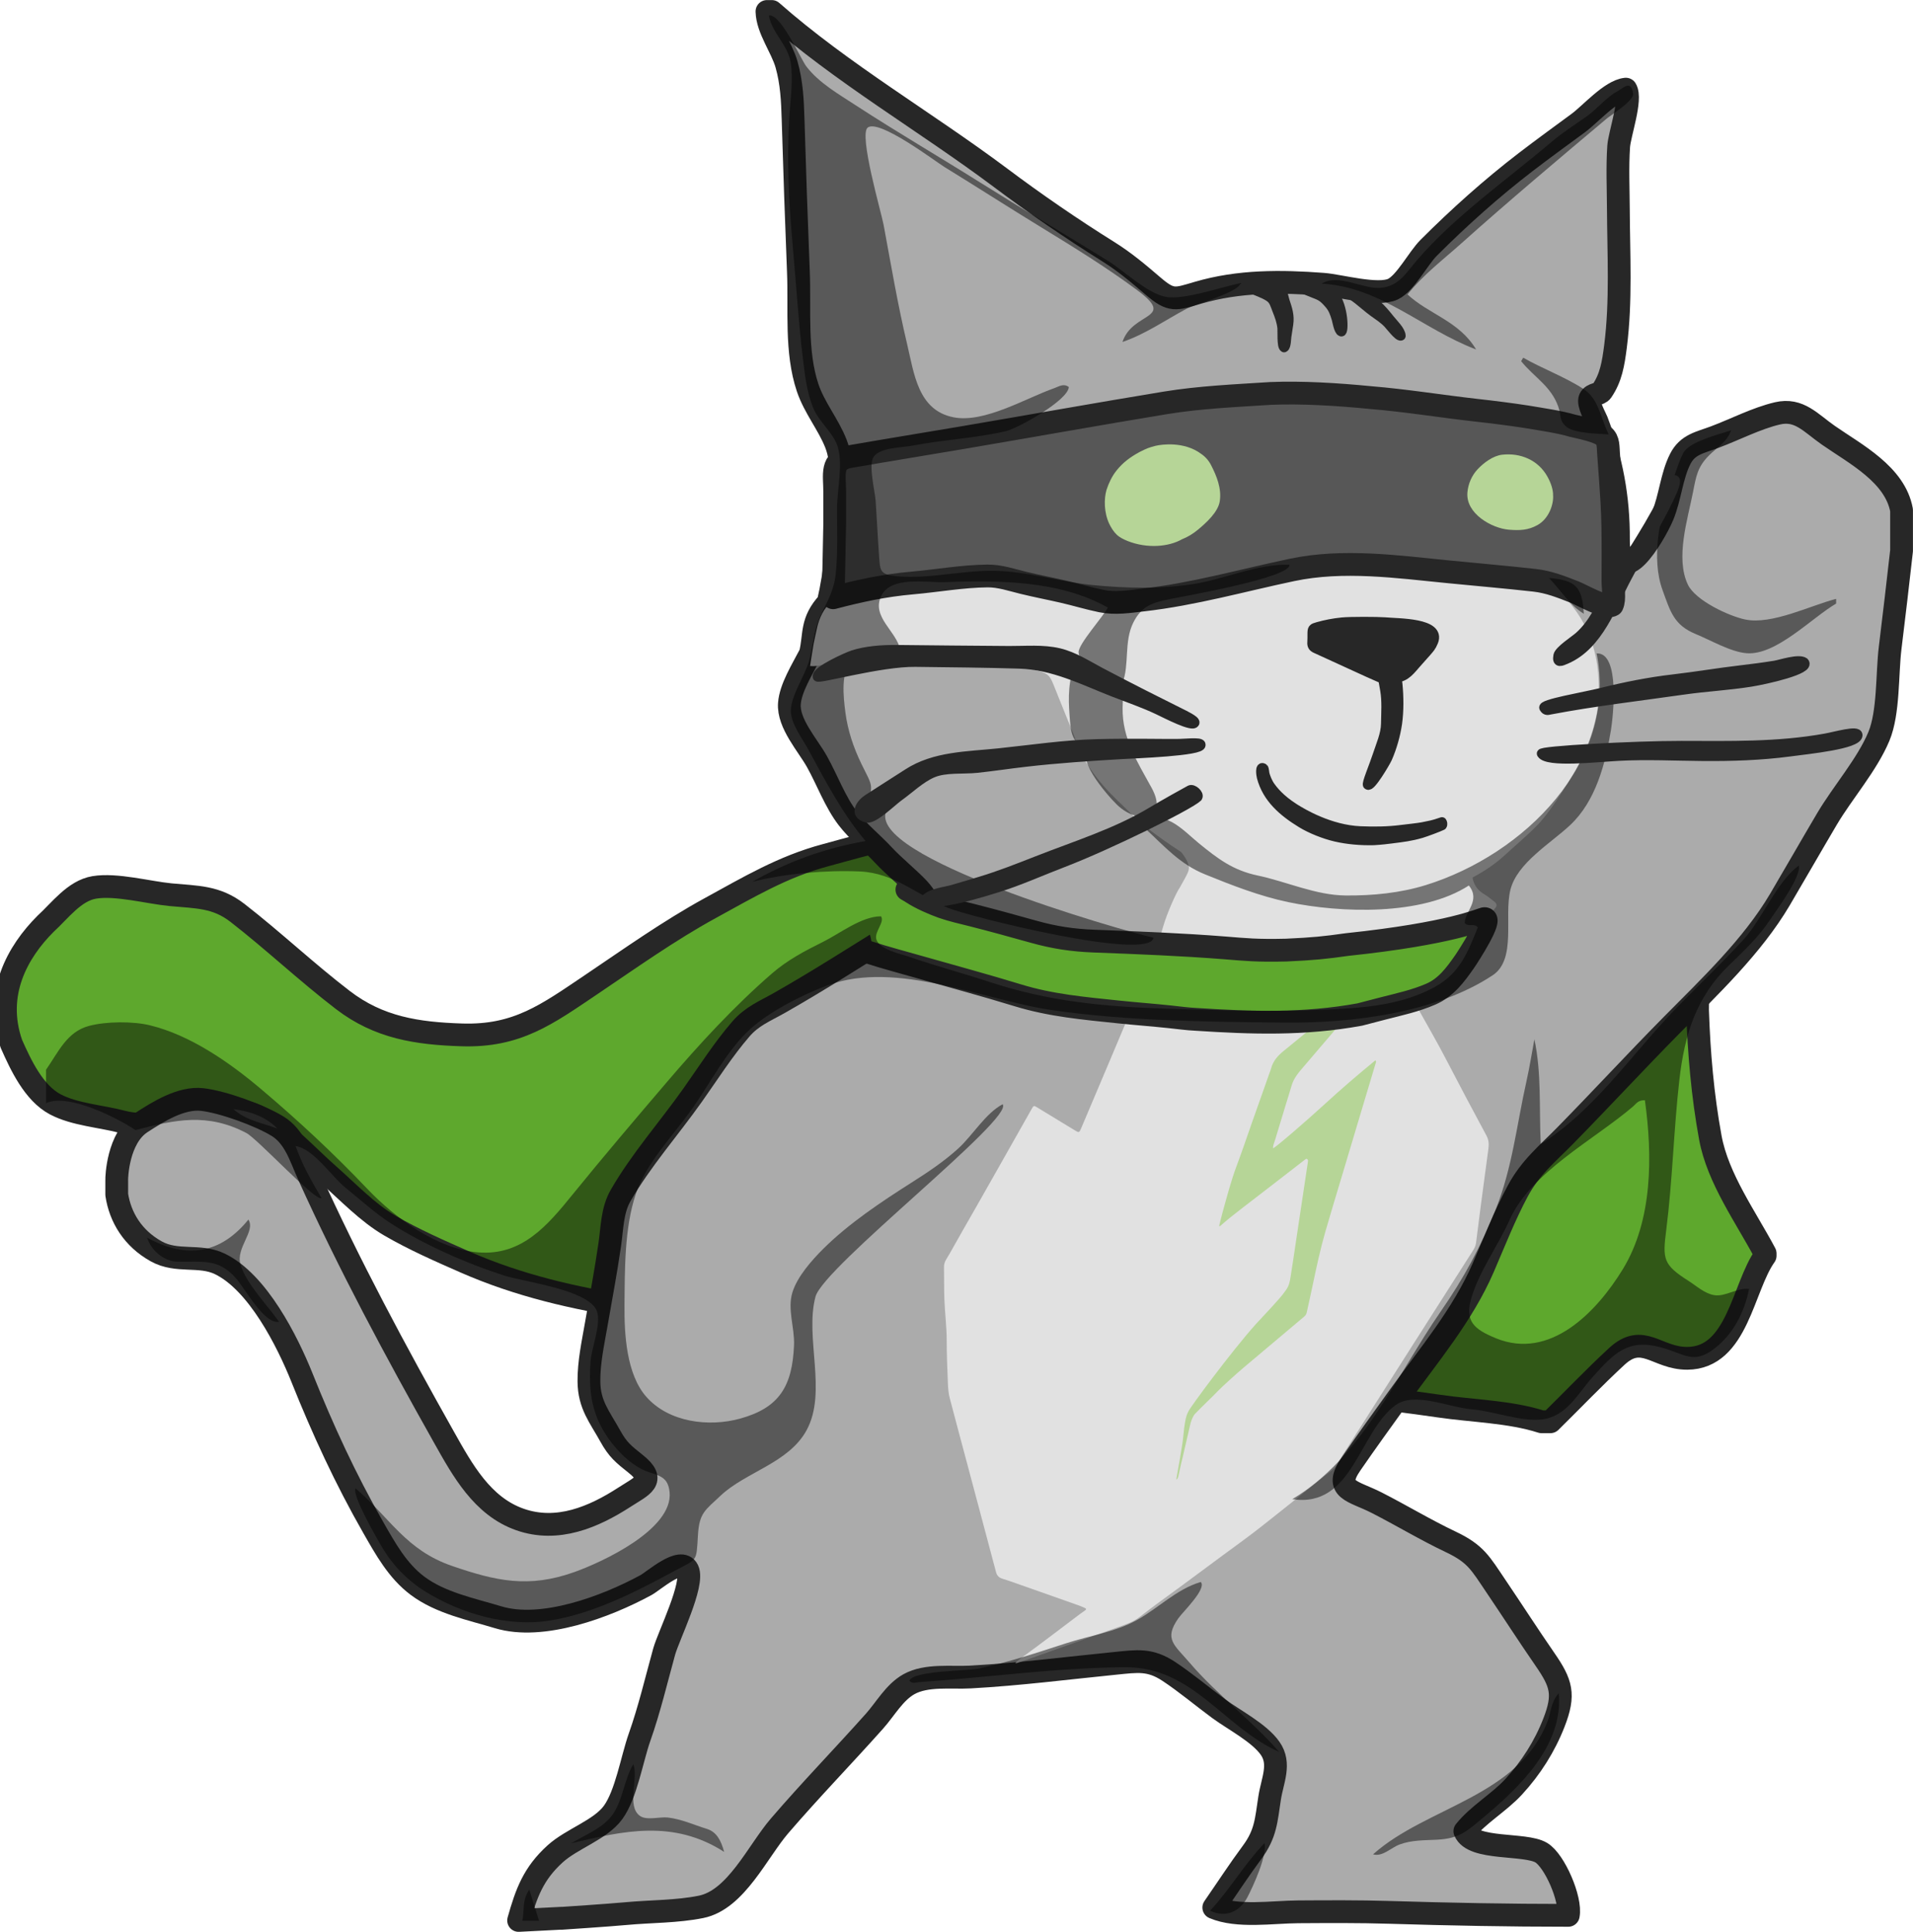 <svg version="1.1"
    xmlns="http://www.w3.org/2000/svg"
    xmlns:xlink="http://www.w3.org/1999/xlink" width="100.767" height="101.766" viewBox="0,0,100.767,101.766">
    <g transform="translate(-189.774,-129.108)">
        <g data-paper-data="{&quot;isPaintingLayer&quot;:true}" fill-rule="evenodd" stroke-linecap="round" stroke-linejoin="round" style="mix-blend-mode: normal">
            <path d="M282.753,195.14v0.117c-1.181,1.652 -1.449,5.396 -4.106,5.405c-1.604,0.006 -2.337,-1.367 -3.708,-0.101c-1.199,1.108 -2.333,2.299 -3.498,3.444h-0.466c-1.665,-0.536 -3.654,-0.568 -5.388,-0.824c-1.609,-0.239 -3.22,-0.423 -4.836,-0.602c-3.58,-0.396 -7.15,-0.842 -10.723,-1.286c-6.012,-0.747 -12.032,-1.441 -18.039,-2.227c-6.005,-0.785 -12.084,-1.007 -17.698,-3.468c-1.324,-0.581 -2.719,-1.193 -3.97,-1.921c-1.199,-0.697 -2.207,-1.777 -3.244,-2.688c-1.124,-0.987 -2.265,-2.274 -3.58,-3.003c-1.088,-0.604 -2.197,-0.283 -3.365,-0.113c-1.325,0.192 -2.602,0.682 -3.901,0.334c-1.119,-0.299 -2.529,-0.383 -3.552,-0.928c-1.126,-0.601 -1.81,-2.066 -2.305,-3.184c-0.919,-2.644 0.325,-4.849 1.8,-6.322c0.766,-0.701 1.516,-1.742 2.565,-1.918c1.158,-0.194 2.856,0.273 4.018,0.384c1.4,0.132 2.408,0.091 3.527,0.959c1.894,1.471 3.644,3.128 5.549,4.588c1.898,1.457 3.906,1.763 6.271,1.838c2.911,0.092 4.478,-1.078 6.8,-2.641c2.066,-1.391 4.092,-2.838 6.279,-4.036c2.027,-1.109 3.835,-2.19 6.074,-2.788c1.14,-0.304 2.273,-0.656 3.438,-0.846c3.006,-0.481 6.33,-0.027 7.944,0.342c1.614,0.369 2.491,0.713 3.735,1.076c2.264,0.661 4.522,1.344 6.785,2.006c2.463,0.721 4.929,1.43 7.394,2.146c1.058,0.307 2.134,0.703 3.224,0.873c1.103,0.173 2.222,-0.063 3.325,-0.173c2.387,-0.236 4.774,-0.481 7.162,-0.715c0.574,-0.056 2.278,-0.545 2.746,-0.033c0.429,0.47 0.159,2.808 0.181,3.477c0.075,2.257 0.267,4.508 0.676,6.73c0.396,2.147 1.866,4.175 2.886,6.093z" fill="#5ea82d" stroke="#272727" stroke-width="1.2" stroke-miterlimit="10" stroke-dasharray="" stroke-dashoffset="0"/>
            <path d="M219.354,230.158l-2.262,0.116c0.409,-1.446 0.773,-2.463 1.923,-3.507c0.878,-0.798 2.38,-1.261 3.049,-2.176c0.694,-0.948 0.996,-2.826 1.397,-3.964c0.524,-1.483 0.879,-3.003 1.298,-4.516c0.228,-0.821 1.595,-3.558 1.238,-4.304c-0.345,-0.723 -1.794,0.582 -2.194,0.8c-2.114,1.15 -5.464,2.399 -7.787,1.696c-1.429,-0.433 -3.034,-0.749 -4.252,-1.662c-1.052,-0.789 -1.693,-1.956 -2.333,-3.075c-1.458,-2.549 -2.659,-5.159 -3.747,-7.877c-0.773,-1.93 -2.335,-5.041 -4.334,-6.004c-1.066,-0.514 -2.252,-0.048 -3.347,-0.658c-1.235,-0.688 -1.899,-1.794 -2.08,-2.99v-0.754c-0.008,-0.152 0.054,-2.23 1.288,-3.034c0.889,-0.58 2.109,-1.344 3.211,-1.22c1.088,0.122 3.026,0.829 3.96,1.397c0.919,0.558 1.212,1.618 1.641,2.567c2.14,4.741 4.601,9.315 7.143,13.834c0.965,1.715 2.01,3.629 3.996,4.325c1.974,0.693 3.885,-0.126 5.499,-1.171c0.941,-0.608 1.705,-0.874 0.602,-1.755c-0.642,-0.512 -0.941,-0.743 -1.341,-1.467c-0.568,-1.026 -1.115,-1.646 -1.126,-2.877c-0.008,-1.004 0.209,-1.999 0.381,-2.983c0.246,-1.406 0.511,-2.814 0.716,-4.226c0.128,-0.874 0.12,-1.8 0.571,-2.586c1.052,-1.835 2.562,-3.547 3.79,-5.283c0.817,-1.156 1.616,-2.413 2.541,-3.484c0.594,-0.687 1.248,-0.935 2.034,-1.38c2.107,-1.195 4.166,-2.524 6.228,-3.799c0.345,-0.213 0.69,-0.379 0.972,-0.542c0.658,-0.382 0.969,-0.754 0.12,-1.687c-0.59,-0.616 -1.262,-1.14 -1.849,-1.769c-0.606,-0.65 -1.334,-1.229 -1.869,-1.924c-0.664,-0.862 -1.089,-2.033 -1.62,-2.985c-0.494,-0.886 -1.531,-2.009 -1.455,-3.062c0.059,-0.818 0.664,-1.78 1.104,-2.624c0.246,-1.021 0.011,-1.691 0.943,-2.705c0.381,-1.628 0.511,-3.3 0.583,-4.996c0.047,-1.105 0.227,-2.336 -0.181,-3.374c-0.4,-1.018 -1.131,-1.878 -1.488,-2.939c-0.639,-1.906 -0.407,-4.111 -0.487,-6.098c-0.107,-2.679 -0.2,-5.357 -0.28,-8.038c-0.029,-0.984 -0.073,-1.937 -0.344,-2.893c-0.255,-0.899 -1.008,-1.854 -1.032,-2.793h0.252c3.69,3.253 8.113,5.812 12.052,8.761c1.833,1.373 3.712,2.666 5.654,3.879c0.883,0.551 1.595,1.155 2.377,1.825c0.964,0.828 1.179,0.703 2.361,0.355c2.165,-0.636 4.371,-0.618 6.602,-0.45c0.86,0.064 2.875,0.638 3.675,0.258c0.657,-0.313 1.327,-1.62 1.876,-2.171c1.607,-1.61 3.319,-3.142 5.124,-4.528c0.914,-0.7 1.847,-1.378 2.774,-2.06c0.639,-0.471 1.698,-1.694 2.494,-1.777c0.321,0.526 -0.335,2.372 -0.378,3.022c-0.073,1.086 -0.021,2.182 -0.016,3.269c0.012,2.4 0.155,4.873 -0.15,7.259c-0.117,0.91 -0.237,1.656 -0.719,2.356c-0.135,0.197 -0.497,0.124 -0.627,0.396c-0.129,0.268 0.297,1.012 0.355,1.164c0.781,2.043 1.16,4.065 1.145,6.252c-0.018,2.896 1.859,-0.123 2.33,-1.25c0.394,-0.94 0.47,-2.094 0.927,-2.989c0.39,-0.765 1.024,-0.854 1.818,-1.151c1.07,-0.4 2.194,-0.99 3.303,-1.249c1.143,-0.266 1.743,0.502 2.685,1.157c1.43,0.994 3.505,2.057 3.851,3.943v2.136c-0.192,1.706 -0.391,3.413 -0.601,5.116c-0.169,1.377 -0.067,3.401 -0.594,4.667c-0.617,1.483 -1.905,2.948 -2.732,4.345c-0.837,1.416 -1.652,2.844 -2.487,4.26c-1.44,2.442 -3.702,4.587 -5.691,6.598c-1.888,1.911 -3.714,3.891 -5.588,5.802c-0.973,0.993 -1.859,1.696 -2.531,2.956c-0.685,1.28 -1.231,2.679 -1.807,4.012c-1.086,2.512 -2.88,4.626 -4.47,6.837c-0.84,1.167 -1.687,2.338 -2.502,3.521c-0.945,1.372 0.112,1.402 1.343,2.029c1.319,0.672 2.586,1.441 3.926,2.076c1.316,0.624 1.557,1.13 2.36,2.315c0.867,1.281 1.707,2.589 2.586,3.861c0.877,1.269 1.057,1.853 0.477,3.341c-0.487,1.25 -1.211,2.389 -2.119,3.376c-0.779,0.847 -1.856,1.449 -2.573,2.34c0.415,1.018 3.16,0.62 4.022,1.131c0.704,0.416 1.59,2.459 1.426,3.304c-3.144,0 -6.276,-0.061 -9.419,-0.157c-1.606,-0.05 -3.204,-0.038 -4.81,-0.029c-1.348,0.008 -3.198,0.307 -4.444,-0.225c0.674,-0.972 1.309,-1.95 2.012,-2.901c0.731,-0.985 0.747,-1.693 0.929,-2.87c0.146,-0.938 0.6,-1.801 0.024,-2.621c-0.573,-0.815 -1.896,-1.488 -2.703,-2.083c-0.873,-0.644 -1.726,-1.365 -2.63,-1.964c-0.995,-0.658 -1.656,-0.542 -2.807,-0.427c-2.546,0.254 -5.098,0.583 -7.654,0.722c-1.006,0.055 -2.313,-0.137 -3.235,0.382c-0.759,0.427 -1.236,1.301 -1.807,1.942c-1.652,1.853 -3.384,3.635 -5.001,5.517c-1.164,1.355 -2.293,3.89 -4.129,4.265c-1.267,0.259 -2.667,0.236 -3.958,0.357c-0.948,0.088 -3.401,0.249 -3.401,0.249z" fill="#ababab" stroke="#272727" stroke-width="1.2" stroke-miterlimit="10" stroke-dasharray="" stroke-dashoffset="0"/>
            <path d="M243.267,216.73c-0.016,-0.058 0.296,-0.279 0.451,-0.391c0.992,-0.721 1.964,-1.471 2.945,-2.208c0.072,-0.054 0.146,-0.105 0.22,-0.154c0.135,-0.091 0.136,-0.122 -0.017,-0.19c-0.149,-0.066 -0.305,-0.12 -0.459,-0.175c-1.128,-0.4 -2.258,-0.798 -3.387,-1.195c-0.15,-0.052 -0.302,-0.101 -0.453,-0.148c-0.175,-0.054 -0.278,-0.159 -0.328,-0.346c-0.667,-2.522 -1.342,-5.041 -2.014,-7.562c-0.142,-0.533 -0.282,-1.066 -0.423,-1.6c-0.066,-0.247 -0.085,-0.497 -0.097,-0.752c-0.035,-0.774 -0.062,-1.547 -0.064,-2.323c-0.002,-0.709 -0.095,-1.414 -0.122,-2.122c-0.021,-0.576 -0.011,-1.152 -0.02,-1.729c-0.004,-0.259 0.167,-0.453 0.283,-0.663c0.465,-0.833 0.942,-1.658 1.414,-2.487c0.533,-0.936 1.064,-1.874 1.595,-2.813c0.445,-0.786 0.89,-1.573 1.334,-2.361c0.089,-0.16 0.11,-0.171 0.259,-0.08c0.672,0.407 1.341,0.816 2.011,1.224c0.21,0.128 0.229,0.125 0.322,-0.095c0.495,-1.165 0.989,-2.333 1.482,-3.5c0.548,-1.294 1.086,-2.593 1.646,-3.883c0.463,-1.064 0.879,-2.146 1.198,-3.259c0.206,-0.717 0.703,-1.822 0.88,-2.06c0.46,-0.82 0.523,-0.924 0.457,-1.182c-0.082,-0.324 -0.408,-0.728 -0.686,-1.072c-0.333,-0.41 -1.355,-1.692 -1.454,-1.836c-0.113,-0.164 -0.309,-0.393 -0.248,-0.384c0.19,0.029 0.775,0.711 0.837,0.779c0.34,0.372 0.844,0.975 1.359,1.409c1.797,1.613 4.71,2.594 5.027,2.69c0.508,0.155 1.288,0.317 1.92,0.387c3.409,0.379 6.497,-0.597 7.725,-1.31c0.376,-0.218 0.463,-0.522 0.496,-0.377c0.036,0.161 -0.061,0.295 0.021,0.542c0.195,0.586 0.573,0.675 0.805,0.861c0.105,0.084 0.209,0.168 0.315,0.249c0.124,0.095 0.146,0.211 0.038,0.33c-0.126,0.14 -0.246,0.286 -0.367,0.429c-0.072,0.085 -0.172,0.131 -0.278,0.168c-0.888,0.305 -0.629,0.138 -1.198,0.851c-0.427,0.534 -0.896,1.018 -1.446,1.427c-0.469,0.35 -0.917,0.729 -1.378,1.09c-0.089,0.07 -0.078,0.135 -0.03,0.217c0.224,0.392 0.451,0.784 0.669,1.179c0.47,0.847 0.959,1.683 1.405,2.543c0.709,1.367 1.431,2.727 2.162,4.083c0.125,0.233 0.134,0.457 0.1,0.701c-0.14,1.028 -0.277,2.057 -0.412,3.085c-0.082,0.625 -0.16,1.25 -0.239,1.875c-0.02,0.157 -0.094,0.292 -0.178,0.422c-1.033,1.622 -2.069,3.242 -3.102,4.863c-1.115,1.751 -2.231,3.504 -3.345,5.256c-0.237,0.373 -0.481,0.743 -0.706,1.123c-0.165,0.278 -0.434,0.434 -0.672,0.625c-1.128,0.91 -2.257,1.822 -3.397,2.716c-0.625,0.49 -1.274,0.951 -1.912,1.424c-0.718,0.532 -1.436,1.065 -2.156,1.596c-0.752,0.555 -1.515,1.094 -2.25,1.669c-0.358,0.28 -0.769,0.407 -1.179,0.554c-1.468,0.527 -2.939,1.047 -4.408,1.573c-0.307,0.11 -0.939,0.335 -0.951,0.313z" fill="#e1e1e1" stroke="none" stroke-width="0" stroke-miterlimit="10" stroke-dasharray="" stroke-dashoffset="0"/>
            <path d="M252.473,174.066c-0.533,-0.554 -1.109,-0.991 -1.577,-1.506c-0.516,-0.569 -0.951,-1.106 -1.32,-1.785c-0.18,-0.33 -0.453,-0.702 -0.527,-1.074c-1.529,-2.59 -0.49,-8.114 0.196,-8.68c0.769,-0.706 1.531,-0.543 3.764,-0.961c1.1,-0.206 3.185,-1.106 4.859,-1.718c2.885,-0.859 5.35,-0.519 7.502,-0.134c2.648,0.592 4.885,0.763 6.056,1.683c2.242,1.749 2.712,4.078 2.534,6.379c-0.206,1.28 -0.54,2.067 -0.833,2.702c-0.28,0.682 -1.602,2.814 -2.353,3.582c-0.535,0.555 -1.301,1.198 -1.789,1.652c-2.249,2.045 -7.548,3.646 -12.489,2.044c-1.395,-0.452 -2.761,-1.16 -4.022,-2.184z" fill="#e1e1e1" stroke="none" stroke-width="0" stroke-miterlimit="10" stroke-dasharray="" stroke-dashoffset="0"/>
            <path d="M261.551,181.014c0.043,0.066 0.117,0.091 0.177,0.134c0.149,0.104 0.155,0.131 0.039,0.265c-0.202,0.233 -0.408,0.462 -0.607,0.697c-0.899,1.055 -1.794,2.114 -2.697,3.165c-0.27,0.314 -0.542,0.622 -0.658,1.032c-0.089,0.315 -0.192,0.626 -0.287,0.94c-0.196,0.641 -0.392,1.281 -0.583,1.923c-0.042,0.14 -0.112,0.273 -0.103,0.427c0.105,-0.007 1.898,-1.57 2.706,-2.312c0.871,-0.8 1.769,-1.571 2.685,-2.321c0.061,0.074 0.024,0.118 0.011,0.162c-0.247,0.827 -0.495,1.653 -0.743,2.481c-0.366,1.222 -0.731,2.443 -1.096,3.665c-0.272,0.913 -0.551,1.824 -0.814,2.739c-0.258,0.901 -0.456,1.817 -0.648,2.734c-0.105,0.505 -0.218,1.008 -0.329,1.511c-0.02,0.091 -0.074,0.16 -0.146,0.22c-1.041,0.877 -2.083,1.752 -3.123,2.63c-0.489,0.413 -1.176,1.041 -1.385,1.255c-0.407,0.423 -0.819,0.796 -1.223,1.221c-0.006,0.006 -0.177,0.171 -0.279,0.66c-0.151,0.629 -0.342,1.515 -0.455,1.956c-0.174,0.763 -0.147,0.786 -0.259,0.853c0.063,-0.423 0.316,-1.697 0.37,-2.28c0.034,-0.373 0.063,-0.588 0.093,-0.745c0.042,-0.265 0.105,-0.438 0.175,-0.567c0.05,-0.16 2.275,-3.176 3.563,-4.609c0.274,-0.305 0.594,-0.627 0.888,-0.958c0.246,-0.278 0.452,-0.483 0.701,-0.842c0.151,-0.217 0.19,-0.419 0.225,-0.643c0.104,-0.641 0.197,-1.282 0.293,-1.924c0.123,-0.814 0.245,-1.626 0.366,-2.439c0.086,-0.573 0.171,-1.146 0.258,-1.719c0.01,-0.062 0.018,-0.126 -0.041,-0.161c-0.057,-0.033 -0.1,0.023 -0.142,0.055c-1.117,0.862 -2.23,1.73 -3.35,2.587c-0.359,0.276 -0.712,0.557 -1.051,0.857c-0.02,0.018 -0.038,0.049 -0.091,0.032c0.055,-0.222 0.106,-0.446 0.167,-0.668c0.239,-0.86 0.46,-1.725 0.777,-2.562c0.277,-0.734 0.524,-1.478 0.785,-2.218c0.304,-0.861 0.608,-1.721 0.913,-2.581c0.031,-0.088 0.069,-0.175 0.093,-0.266c0.103,-0.398 0.352,-0.678 0.668,-0.934c1.297,-1.052 2.578,-2.122 3.863,-3.187c0.086,-0.072 0.193,-0.13 0.203,-0.262h0.089z" fill="#b6d597" stroke="#ffffff" stroke-width="0" stroke-miterlimit="10" stroke-dasharray="" stroke-dashoffset="0"/>
            <path d="M235.523,179.272c0.806,-0.442 -1.595,-3.966 -0.578,-4.146c0.582,-0.103 2.179,0.552 2.898,1.023c0.42,0.275 1.078,0.565 1.559,0.736c0.514,0.181 1.052,0.298 1.581,0.432c1.086,0.276 2.168,0.574 3.246,0.876c1.083,0.304 2.053,0.449 3.176,0.491c2.298,0.088 4.609,0.177 6.901,0.358c1.053,0.084 1.66,0.153 3.226,0.115c1.443,-0.066 2.027,-0.126 3.198,-0.292c5.503,-0.579 7.057,-1.339 7.222,-1.363c0.488,-0.073 -0.821,1.961 -1.029,2.261c-0.493,0.705 -0.979,1.368 -1.785,1.717c-0.809,0.351 -1.649,0.531 -2.503,0.75c-0.412,0.106 -0.823,0.212 -1.235,0.321c-2.96,0.541 -5.686,0.445 -8.615,0.256c-0.469,-0.021 -0.93,-0.087 -1.396,-0.136c-0.896,-0.095 -1.795,-0.16 -2.692,-0.254c-1.816,-0.19 -3.555,-0.34 -5.307,-0.877c-1.718,-0.526 -3.456,-0.996 -5.184,-1.488c-0.873,-0.248 -1.819,-0.499 -2.682,-0.779z" fill="#5ea82d" stroke="#272727" stroke-width="1.2" stroke-miterlimit="0" stroke-dasharray="116" stroke-dashoffset="-7.25"/>
            <path d="M253.991,174.833c0.748,0.446 2.282,1.194 3.15,1.447c0.164,0.048 -0.003,0.142 -0.208,0.087c-2.943,-0.784 -6.472,-3.33 -7.404,-4.209c-0.624,-0.703 -1.745,-1.481 -2.749,-3.227c-0.198,-0.396 -0.336,-0.838 -0.502,-1.249c-0.335,-0.828 -0.673,-1.656 -1.003,-2.486c-0.186,-0.466 -0.289,-0.608 -0.782,-0.739c-0.452,-0.122 -0.904,-0.245 -1.357,-0.369c-0.841,-0.232 -1.721,-0.59 -2.594,-0.663c-0.92,-0.076 -1.881,0.051 -2.806,0.05c-0.859,-0.002 -1.798,-0.079 -2.636,0.121c-0.483,0.116 -0.961,0.258 -1.442,0.38c-0.326,0.082 -0.788,0.263 -1.213,0.217c0,0 0.149,-0.984 0.183,-1.152c0.061,-0.291 0.121,-0.584 0.188,-0.875c0.12,-0.533 0.358,-1.007 0.756,-1.375c0.224,-0.209 0.781,-0.297 1.069,-0.373c0.763,-0.201 1.217,-0.408 1.87,-0.592c2.582,-0.668 4.418,-0.551 4.647,-0.525c0.59,0.064 0.885,0.001 1.475,0.082c2.214,0.303 6.248,1.378 8.434,0.993c0.185,-0.033 0.166,0.074 -0.078,0.221c-0.214,0.109 -0.973,0.181 -1.428,0.714c-1.166,1.519 -1.607,4.696 -0.747,7.737c0.412,1.183 1.798,3.591 5.179,5.786z" fill="#e1e1e1" stroke="#272727" stroke-width="0" stroke-miterlimit="10" stroke-dasharray="" stroke-dashoffset="0"/>
            <path d="M233.66,160.598c0,0 0.082,-3.587 0.082,-3.898c0,-0.567 0,-1.134 0,-1.702c0,-0.895 -0.227,-1.658 0.805,-1.837c1.993,-0.347 3.988,-0.669 5.983,-1.008c3.542,-0.602 7.078,-1.239 10.623,-1.821c1.832,-0.301 3.704,-0.378 5.556,-0.499c1.642,-0.066 3.482,0.046 5.246,0.218c1.883,0.155 3.694,0.454 5.545,0.663c0.889,0.099 1.819,0.215 2.685,0.349c0.864,0.145 1.746,0.272 2.403,0.467c0.505,0.12 1.335,0.287 1.645,0.533c0.286,0.227 0.241,0.599 0.272,0.968c0.065,0.816 0.12,1.637 0.171,2.453c0.059,0.935 0.062,1.876 0.063,2.814c0,0.472 -0.002,0.946 -0.004,1.419c-0.002,0.358 0.112,0.948 -0.037,1.27c-0.328,0.2 -1.64,-0.556 -1.989,-0.691c-0.703,-0.274 -1.346,-0.534 -2.102,-0.619c-1.507,-0.169 -3.021,-0.298 -4.53,-0.447c-2.712,-0.268 -5.549,-0.669 -8.25,-0.099c-2.623,0.553 -5.167,1.278 -7.834,1.584c-0.736,0.085 -1.481,0.206 -2.215,0.054c-0.665,-0.137 -1.323,-0.338 -1.986,-0.491c-0.703,-0.162 -1.412,-0.297 -2.113,-0.468c-0.624,-0.152 -1.239,-0.367 -1.889,-0.361c-1.311,0.012 -2.659,0.255 -3.968,0.371c-1.45,0.127 -2.753,0.407 -4.162,0.777z" fill="#575757" stroke="#272727" stroke-width="1.2" stroke-miterlimit="10" stroke-dasharray="" stroke-dashoffset="0"/>
            <g stroke="#272727" stroke-miterlimit="10" stroke-dasharray="" stroke-dashoffset="0">
                <g fill="#b6d597" stroke-width="0">
                    <path d="M250.653,152.591c0.316,-0.074 1.499,-0.24 2.39,0.425c0.227,0.153 0.402,0.357 0.526,0.599c0.299,0.583 0.556,1.225 0.457,1.892c-0.085,0.577 -0.721,1.149 -1.155,1.508c-0.255,0.211 -0.527,0.379 -0.836,0.501c-0.7,0.4 -1.829,0.5 -2.862,0.093c-0.203,-0.084 -0.412,-0.181 -0.573,-0.333c-0.168,-0.157 -0.296,-0.369 -0.397,-0.575c-0.277,-0.587 -0.284,-1.304 -0.144,-1.787c0.122,-0.37 0.289,-0.723 0.531,-1.024c0.322,-0.4 0.682,-0.681 1.199,-0.965c0.41,-0.207 0.484,-0.234 0.863,-0.334z"/>
                    <path d="M271.581,155.179c0.042,0.496 -0.222,1.258 -0.824,1.591c-0.496,0.274 -0.936,0.287 -1.503,0.242c-0.889,-0.072 -2.288,-0.844 -2.184,-1.972c0.042,-0.449 0.229,-0.884 0.538,-1.213c0.323,-0.344 0.814,-0.711 1.291,-0.765c0.967,-0.11 1.901,0.281 2.386,1.155c0.199,0.358 0.298,0.701 0.297,0.963z"/>
                </g>
                <g fill="#272727" stroke-width="0.5">
                    <g>
                        <path d="M263.124,173.285c-0.251,0.032 -0.608,0.076 -0.995,0.097c-0.686,0.016 -1.371,-0.043 -2.006,-0.19c-0.6,-0.14 -1.305,-0.423 -1.794,-0.722c-0.964,-0.59 -1.813,-1.311 -2.104,-2.429c-0.023,-0.088 -0.107,-0.624 0.113,-0.456c0.024,0.019 0.044,0.236 0.055,0.285c0.033,0.15 0.154,0.458 0.284,0.643c0.167,0.239 0.52,0.691 1.274,1.171c0.431,0.275 1.872,1.131 3.476,1.199c0.72,0.03 1.437,0.025 2.154,-0.067c0.385,-0.05 0.829,-0.09 1.128,-0.145c0.425,-0.091 0.512,-0.087 1.021,-0.265c0.023,0.032 0.054,0.122 0.008,0.186c-0.173,0.086 -0.862,0.344 -1.092,0.412c-0.55,0.163 -1.005,0.215 -1.523,0.28z"/>
                    </g>
                    <g>
                        <path d="M262.64,163.552c0.142,-0.014 0.359,0.582 0.438,0.716c0.177,0.299 0.287,0.538 0.321,0.888c0.064,0.656 0.072,1.406 -0.021,2.061c-0.085,0.592 -0.274,1.267 -0.521,1.828c-0.089,0.203 -0.897,1.576 -1.034,1.409c-0.106,0.008 0.335,-1.034 0.502,-1.551c0.172,-0.533 0.435,-1.1 0.443,-1.664c0.008,-0.589 0.056,-1.183 -0.042,-1.766c-0.197,-1.175 -0.273,-1.363 -0.277,-1.836c-0,-0.039 0.168,-0.057 0.194,-0.085z"/>
                        <path d="M260.459,161.885c0.433,-0.045 1.858,-0.039 2.271,-0.008c0.673,0.067 2.962,0.014 2.55,1.031c-0.113,0.279 -0.214,0.371 -0.366,0.55c-0.187,0.22 -0.392,0.431 -0.582,0.655c-0.394,0.463 -0.618,0.719 -1.243,0.719c-0.179,0.016 -0.565,0.002 -0.616,-0.019c-0.214,-0.094 -0.427,-0.186 -0.639,-0.283c-0.92,-0.421 -1.838,-0.845 -2.76,-1.263c-0.143,-0.064 -0.2,-0.161 -0.188,-0.315c0.011,-0.148 0.007,-0.297 0.008,-0.446c0.002,-0.282 0.021,-0.303 0.291,-0.378c0.413,-0.116 0.831,-0.199 1.274,-0.242z"/>
                    </g>
                </g>
            </g>
            <g fill="#272727" stroke="#272727" stroke-width="0.5" stroke-miterlimit="10" stroke-dasharray="" stroke-dashoffset="0">
                <path d="M260.3,144.273c0.062,-0.114 0.695,0.078 1.032,0.248c0.333,0.169 0.653,0.381 0.936,0.623c0.274,0.235 0.497,0.508 0.722,0.79c0.156,0.197 0.575,0.601 0.576,0.866c-0.119,0.057 -0.567,-0.531 -0.673,-0.643c-0.247,-0.26 -0.49,-0.407 -0.775,-0.614c-0.537,-0.389 -1.031,-0.938 -1.67,-1.149c-0.048,-0.016 -0.184,-0.07 -0.148,-0.12z"/>
                <path d="M258.059,144.147c0.669,-0.021 1.541,-0.115 1.979,0.457c0.528,0.69 0.527,2.014 0.388,1.978c-0.142,-0.047 -0.225,-0.577 -0.262,-0.694c-0.097,-0.308 -0.168,-0.525 -0.377,-0.766c-0.184,-0.211 -0.327,-0.367 -0.589,-0.478c-0.335,-0.142 -0.678,-0.268 -1.016,-0.404c-0.039,-0.016 -0.085,-0.027 -0.122,-0.091z"/>
                <path d="M255.484,144.172c0,0 0.843,-0.041 1.159,0.01c0.163,0.026 0.47,0.057 0.596,0.187c0.12,0.125 0.162,0.432 0.214,0.589c0.141,0.429 0.261,0.769 0.194,1.226c-0.031,0.216 -0.064,0.431 -0.099,0.645c-0.017,0.101 -0.017,0.533 -0.134,0.588c-0.137,-0.078 -0.085,-0.872 -0.104,-1.038c-0.038,-0.345 -0.142,-0.625 -0.271,-0.946c-0.105,-0.26 -0.151,-0.507 -0.396,-0.673c-0.308,-0.209 -0.723,-0.333 -1.062,-0.488c-0.039,-0.018 -0.085,-0.031 -0.099,-0.101z"/>
            </g>
            <g fill-opacity="0.48" fill="#000000" stroke="none" stroke-width="0" stroke-miterlimit="10" stroke-dasharray="" stroke-dashoffset="0">
                <path d="M192.199,185.461c0.654,-0.937 1.097,-2.002 2.267,-2.311c0.902,-0.239 2.309,-0.249 3.208,-0.03c2.12,0.516 4.171,1.943 5.81,3.325c1.969,1.659 3.861,3.421 5.635,5.286c1.45,1.525 3.656,3.165 5.831,3.349c2.335,0.198 3.692,-1.453 5.007,-3.073c1.613,-1.986 3.266,-3.929 4.927,-5.875c1.727,-2.022 3.552,-4.008 5.565,-5.753c0.808,-0.699 1.722,-1.181 2.675,-1.653c0.897,-0.445 2.034,-1.348 3.058,-1.348c0.209,0.312 -0.362,0.808 -0.247,1.213c0.153,0.538 1.307,0.772 1.733,0.92c1.39,0.484 2.818,0.859 4.216,1.321c3.147,1.036 6.011,1.304 9.333,1.41c3.325,0.106 6.745,0.216 10.066,-0.053c1.384,-0.112 2.808,-0.406 4.042,-1.073c1.331,-0.721 1.752,-1.805 2.29,-3.155c-0.21,-0.247 -0.459,0.006 -0.69,-0.223c0.012,-0.62 0.857,-1.191 0.22,-1.983c-2.469,1.605 -6.745,1.453 -9.509,0.877c-1.494,-0.312 -2.975,-0.888 -4.387,-1.463c-1.329,-0.54 -2.133,-1.475 -3.157,-2.421c0.784,-1.289 2.056,0.151 2.823,0.776c1.019,0.831 1.806,1.429 3.099,1.703c1.542,0.326 3.061,1.041 4.644,1.054c1.422,0.012 2.868,-0.128 4.227,-0.55c5.142,-1.597 10.126,-6.457 8.992,-12.203c1.257,-0.055 0.863,3.369 0.753,4.041c-0.294,1.79 -0.804,3.739 -2.148,5.004c-1.023,0.962 -2.793,1.991 -3.147,3.406c-0.353,1.408 0.341,3.665 -0.941,4.51c-3.024,1.996 -7.45,2.526 -10.973,2.489c-4.017,-0.042 -8.173,-0.079 -12.153,-0.645c-3.64,-0.517 -8.256,-2.67 -11.905,-1.317c-1.299,0.482 -3.075,1.384 -4.091,2.321c-1.219,1.125 -2.07,2.798 -3.016,4.147c-1,1.423 -2.439,2.868 -2.995,4.532c-0.6,1.8 -0.574,3.987 -0.592,5.865c-0.013,1.489 0.097,3.61 1.145,4.804c1.19,1.356 3.3,1.606 4.937,1.156c2.076,-0.57 2.756,-1.708 2.848,-3.866c0.039,-0.926 -0.361,-1.897 -0.084,-2.788c0.258,-0.833 1.025,-1.696 1.623,-2.291c1.342,-1.336 3.071,-2.487 4.664,-3.498c0.86,-0.546 1.693,-1.102 2.45,-1.79c0.755,-0.687 1.431,-1.848 2.335,-2.329c0.642,0.731 -9.437,8.558 -9.857,10.137c-0.574,2.156 0.629,5.012 -0.467,7.031c-0.943,1.736 -3.205,2.197 -4.536,3.454c-0.816,0.771 -1.117,0.905 -1.188,2.065c-0.091,1.484 -0.01,1.232 -1.282,1.922c-2.015,1.092 -4.233,2.223 -6.523,2.59c-2.205,0.354 -4.676,-0.359 -6.553,-1.526c-0.937,-0.583 -1.718,-1.381 -2.28,-2.334c-0.207,-0.351 -1.619,-2.767 -1.395,-3.107c1.834,1.582 2.643,3.251 5.085,4.091c2.318,0.798 4.032,1.177 6.428,0.324c1.485,-0.528 5.212,-2.254 5.026,-4.21c-0.098,-1.031 -0.835,-0.837 -1.607,-1.288c-0.89,-0.521 -1.69,-1.487 -2.115,-2.406c-0.476,-1.025 -0.527,-2.131 -0.437,-3.242c0.054,-0.664 0.564,-1.95 0.333,-2.592c-0.408,-1.134 -3.799,-1.542 -4.857,-1.876c-1.963,-0.621 -4.331,-1.666 -6.054,-2.792c-0.81,-0.529 -1.574,-1.233 -2.329,-1.837c-0.724,-0.578 -1.687,-2.064 -2.632,-2.2c0.353,1.007 0.858,1.881 1.36,2.734c-0.274,0.241 -3.356,-3.108 -3.959,-3.425c-2.044,-1.068 -3.729,-0.711 -5.838,-0.151c-0.85,-0.582 -3.536,-1.978 -4.71,-1.417c0,-0.588 0,-1.176 0,-1.763zM204.389,188.56c-0.644,-0.642 -1.446,-0.915 -2.315,-1.022c0.661,0.598 1.521,0.723 2.315,1.022z"/>
                <path d="M286.49,160.905c-1.293,0.756 -3.155,2.732 -4.709,2.614c-0.834,-0.063 -1.893,-0.685 -2.676,-1.006c-1.156,-0.474 -1.34,-1.169 -1.76,-2.329c-0.595,-1.638 -0.161,-3.856 0.433,-5.455c0.155,-0.419 0.508,-1.572 0.725,-1.855c0.416,-0.544 1.852,-0.897 2.461,-1.099c-0.225,0.633 -0.746,0.892 -1.186,1.341c-0.588,0.599 -0.662,1.083 -0.822,1.903c-0.276,1.419 -0.945,3.478 -0.272,4.889c0.4,0.839 2.169,1.658 3.018,1.834c1.402,0.292 3.431,-0.736 4.79,-1.087v0.252z"/>
                <path d="M217.285,230.292c0.129,-0.501 -0.037,-1.067 0.37,-1.638c0.191,0.612 0.351,1.126 0.513,1.638h-0.882z"/>
                <path d="M246.074,149.499c-0.048,0.712 -2.696,2.173 -3.292,2.315c-1.589,0.379 -3.327,0.455 -4.945,0.771c-0.565,0.11 -1.728,0.087 -2.054,0.605c-0.271,0.43 0.082,1.805 0.116,2.306c0.06,0.899 0.102,1.799 0.167,2.696c0.073,0.982 -0.011,1.186 0.995,1.274c1.649,0.145 3.396,-0.313 5.058,-0.29c1.762,0.024 3.492,0.588 5.246,0.756c1.715,0.165 3.5,0.207 5.209,-0.048c1.667,-0.249 3.416,-1.083 5.115,-1.027c0.133,0.668 -5.64,1.678 -6.288,1.809c-0.924,0.186 -1.497,0.363 -1.934,1.246c-0.498,1.009 -0.19,2.211 -0.57,3.186c-0.69,-0.373 -2.274,-0.829 -2.308,-1.63c-0.018,-0.43 1.312,-1.894 1.537,-2.354c-2.56,-1.444 -5.784,-1.438 -8.621,-1.34c-0.956,0.033 -2.787,-0.33 -3.307,0.716c-0.551,1.108 0.817,1.875 0.993,2.85c-0.773,0 -1.926,-0.169 -2.525,0.466c-0.626,0.663 -0.467,2.023 -0.36,2.842c0.124,0.946 0.428,1.848 0.845,2.706c0.551,1.132 0.673,1.092 0.265,2.188c0.278,0.397 0.706,-0.047 1.055,0.261c-1.159,2.437 12.242,6.28 14.066,6.703c-0.191,1.268 -9.73,-1.113 -10.842,-1.576c-1.612,-0.673 -2.804,-1.836 -4.628,-1.915c-1.782,-0.076 -3.949,0.104 -5.673,0.549c1.848,-1.06 3.812,-1.773 5.972,-2.152c-1.206,-1.419 -2.122,-3.176 -3.008,-4.808c-0.32,-0.589 -0.932,-1.377 -0.927,-2.056c0.006,-0.817 0.752,-1.845 0.969,-2.658c0.206,-0.77 0.245,-1.606 0.587,-2.333c0.37,-0.789 0.715,-1.328 0.808,-2.224c0.119,-1.157 0.066,-2.333 0.071,-3.492c0.005,-0.946 0.341,-2.391 0.002,-3.291c-0.263,-0.703 -0.98,-1.245 -1.272,-1.985c-0.321,-0.813 -0.424,-1.677 -0.527,-2.538c-0.245,-2.047 -0.37,-4.109 -0.554,-6.163c-0.2,-2.241 -0.295,-4.307 -0.166,-6.551c0.054,-0.924 0.217,-2.004 0.074,-2.911c-0.147,-0.927 -0.992,-1.568 -1.151,-2.476c0.615,-0.141 1.68,2.298 1.977,2.684c0.673,0.875 1.705,1.46 2.64,2.07c2.137,1.392 4.354,2.684 6.517,4.043c2.214,1.391 4.459,2.726 6.686,4.097c0.859,0.528 2.097,1.735 3.081,1.925c0.95,0.184 2.955,-0.525 3.939,-0.722c-0.024,0.462 -2.375,1.101 -2.866,1.366c-1.108,0.596 -2.146,1.324 -3.346,1.734c0.526,-1.625 2.892,-1.164 0.753,-2.746c-1.601,-1.185 -3.296,-2.231 -4.995,-3.27c-1.723,-1.053 -3.42,-2.146 -5.14,-3.204c-0.488,-0.3 -3.425,-2.532 -4.036,-2.076c-0.485,0.362 0.718,4.492 0.834,5.116c0.39,2.1 0.745,4.21 1.239,6.288c0.372,1.56 0.57,3.494 2.452,3.861c1.619,0.315 3.803,-1.009 5.301,-1.536c0.237,-0.084 0.49,-0.268 0.765,-0.06z"/>
                <path d="M270.598,183.855c0.381,1.788 0.245,3.586 0.333,5.522c2.881,-1.812 4.81,-4.771 7.166,-7.192c1.165,-1.199 2.388,-2.344 3.514,-3.58c1.023,-1.125 1.717,-3.009 2.916,-3.904c0.14,0.59 -1.197,2.379 -1.52,2.868c-0.599,0.905 -1.381,1.638 -2.158,2.389c-1.73,1.671 -2.345,3.674 -2.614,6.033c-0.3,2.634 -0.359,5.288 -0.693,7.92c-0.195,1.525 -0.167,1.819 1.176,2.673c0.425,0.271 0.847,0.669 1.36,0.752c0.582,0.093 1.205,-0.405 1.83,-0.329c-0.247,1.219 -0.814,2.347 -1.806,3.126c-1.12,0.88 -1.591,0.292 -2.841,-0.048c-1.721,-0.468 -2.457,0.286 -3.609,1.58c-0.786,0.883 -1.373,2.081 -2.683,2.219c-1.116,0.117 -2.502,-0.436 -3.666,-0.534c-1.213,-0.102 -3.015,-0.942 -4.007,-0.228c-1.949,1.402 -2.254,5.447 -5.452,4.96c3.658,-2.165 5.49,-6.531 7.825,-9.896c1.212,-1.746 2.127,-3.439 2.91,-5.418c0.866,-2.193 1.091,-4.428 1.603,-6.71c0.164,-0.728 0.278,-1.468 0.416,-2.201zM276.42,187.067c-0.364,-0.014 -0.468,0.194 -0.623,0.326c-2.051,1.759 -5.381,3.461 -6.501,5.971c-0.606,1.358 -1.589,2.684 -2.015,4.109c-0.369,1.236 0.136,1.659 1.294,2.133c2.844,1.166 5.292,-1.367 6.679,-3.635c1.583,-2.59 1.567,-5.996 1.165,-8.903z"/>
                <path d="M237.672,217.642c0.24,-0.537 3.022,-0.503 3.677,-0.642c1.561,-0.331 3.074,-0.837 4.589,-1.329c1.243,-0.404 2.598,-0.593 3.739,-1.231c1.139,-0.636 2.066,-1.616 3.349,-1.996c0.324,0.362 -0.949,1.576 -1.186,1.917c-0.762,1.098 -0.227,1.376 0.612,2.353c1.452,1.692 3.252,3.008 4.705,4.686c-2.93,-1.3 -4.546,-4.481 -8.099,-4.464c-3.596,0.018 -7.271,0.538 -10.863,0.784c-0.171,0.012 -0.369,0.112 -0.523,-0.08z"/>
                <path d="M246.313,164.318c0.65,0.191 1.44,0.413 2.011,0.789c0.74,0.485 0.595,0.429 0.583,1.294c-0.023,1.618 0.78,2.842 1.53,4.213c0.908,1.662 -0.702,1.98 -1.836,0.875c-0.488,-0.474 -2.459,-2.715 -1.23,-3c-1.067,0.042 -1.184,-0.741 -1.236,-1.402c-0.069,-0.883 -0.14,-1.795 0.179,-2.768z"/>
                <path d="M263.917,144.622c1.12,1.042 2.718,1.397 3.611,2.896c-2.837,-1.077 -5.042,-3.302 -8.134,-3.467c0.888,-0.56 2.193,0.325 3.148,0.216c0.933,-0.106 1.297,-0.783 1.875,-1.456c2.014,-2.342 4.707,-4.209 7.056,-6.206c0.602,-0.513 1.238,-0.915 1.881,-1.368c0.537,-0.378 1.033,-1.007 1.601,-1.312c0.332,-0.178 0.736,-0.645 0.845,0.118c0.053,0.368 -1.177,1.131 -1.389,1.309c-2.572,2.165 -5.154,4.333 -7.659,6.575c-0.964,0.864 -2.001,1.642 -2.836,2.691z"/>
                <path d="M271.881,218.308c0.252,2.727 -2.053,4.939 -3.943,6.519c-0.893,0.746 -1.28,1.133 -2.47,1.194c-0.675,0.035 -1.316,0.012 -1.965,0.25c-0.464,0.17 -0.901,0.663 -1.405,0.522c2.811,-2.518 7.683,-3.026 9.206,-7.044c0.169,-0.443 0.146,-0.956 0.576,-1.439z"/>
                <path d="M227.918,226.663c-2.689,-1.729 -5.342,-1.098 -8.058,-0.453c0.761,-0.462 1.732,-0.816 2.229,-1.58c0.508,-0.78 0.565,-1.785 1.048,-2.591c0.276,0.772 -0.37,2.212 0.344,2.726c0.355,0.256 1.049,0.037 1.476,0.087c0.715,0.085 1.374,0.388 2.056,0.601c0.489,0.152 0.735,0.575 0.906,1.211z"/>
                <path d="M270.006,147.949c0.994,0.569 2.229,1.029 3.159,1.638c0.829,0.544 0.866,1.393 1.346,2.407c-0.526,-0.044 -1.809,-0.049 -2.23,-0.406c-0.387,-0.329 -0.255,-0.568 -0.423,-1.05c-0.384,-1.097 -1.269,-1.548 -1.958,-2.404c0.036,-0.061 0.072,-0.122 0.108,-0.184z"/>
                <path d="M197.519,194.304c2.11,1.153 3.878,0.845 5.34,-0.95c0.391,0.615 -0.674,1.482 -0.419,2.363c0.292,1.009 1.434,2.161 2.035,3.02c-0.771,0.159 -1.807,-1.766 -2.266,-2.285c-0.944,-1.067 -1.717,-0.851 -3.092,-0.88c-0.653,-0.013 -1.354,-0.528 -1.598,-1.268z"/>
                <path d="M256.38,226.199c0.159,0.631 -0.601,2.285 -0.903,2.861c-0.369,0.703 -1.085,1.113 -1.961,0.7c1.059,-1.14 1.812,-2.461 2.865,-3.561z"/>
                <path d="M271.367,159.554c1.427,0.122 1.754,0.476 1.834,1.889c-0.772,-0.48 -1.176,-1.196 -1.834,-1.889z"/>
            </g>
            <g fill="#272727" stroke="#272727" stroke-width="0.5" stroke-miterlimit="10" stroke-dasharray="" stroke-dashoffset="0">
                <path d="M253.028,168.337c0.088,0.344 -3.52,0.472 -4.142,0.508c-1.699,0.099 -3.397,0.212 -5.089,0.406c-0.857,0.098 -1.708,0.229 -2.566,0.32c-0.73,0.076 -1.656,-0.032 -2.329,0.253c-0.643,0.272 -1.244,0.86 -1.811,1.263c-0.299,0.212 -1.31,1.201 -1.666,1.105c-0.711,-0.194 -0.295,-0.758 0.057,-0.988c0.697,-0.456 1.406,-0.893 2.104,-1.348c1.416,-0.922 3.142,-0.903 4.804,-1.078c1.729,-0.182 3.45,-0.44 5.189,-0.484c1.754,-0.044 3.762,0.002 4.211,-0.011c0.326,0.007 1.245,-0.107 1.237,0.055z"/>
                <path d="M252.452,170.725c0.164,-0.088 0.506,0.224 0.409,0.377c-0.438,0.427 -4.712,2.536 -7.095,3.448c-1.152,0.44 -2.304,0.964 -3.482,1.328c-0.522,0.161 -3.47,1.108 -3.756,0.594c0.341,-0.333 0.977,-0.373 1.418,-0.5c0.483,-0.138 0.964,-0.285 1.446,-0.429c1.028,-0.309 2.011,-0.697 3.01,-1.089c2.026,-0.797 4.178,-1.461 6.049,-2.59c0.655,-0.395 1.861,-1.063 2.002,-1.138z"/>
                <path d="M287.632,167.84c-0.021,0.476 -2.541,0.731 -3.599,0.871c-1.507,0.199 -3.044,0.249 -4.563,0.236c-1.48,-0.012 -2.962,-0.087 -4.441,-0.008c-1.127,0.06 -3.763,0.36 -4.05,-0.126c-0.164,-0.156 4.923,-0.429 7.367,-0.426c2.559,0.004 5.058,0.068 7.585,-0.388c0.548,-0.099 1.718,-0.444 1.701,-0.159z"/>
                <path d="M271.113,166.409c-0.209,-0.206 2.127,-0.592 3.023,-0.816c1.245,-0.31 2.502,-0.562 3.777,-0.709c1.186,-0.137 2.362,-0.339 3.547,-0.477c0.604,-0.07 1.205,-0.149 1.805,-0.246c0.303,-0.049 1.256,-0.373 1.544,-0.168c0.364,0.382 -2.02,0.913 -2.81,1.04c-1.173,0.188 -2.358,0.247 -3.533,0.415c-2.348,0.335 -4.704,0.608 -7.035,1.05c-0.112,0.021 -0.225,0.069 -0.315,-0.088z"/>
                <path d="M277.959,154.386c0.344,-0.041 -0.797,2.023 -1.05,2.478c-0.489,0.879 -0.958,1.768 -1.433,2.654c-0.803,1.502 -1.504,3.569 -3.178,4.305c-0.298,0.131 -0.528,0.247 -0.45,-0.179c0.051,-0.276 0.872,-0.804 1.099,-1.004c0.753,-0.666 1.133,-1.566 1.622,-2.442c1.022,-1.83 2.325,-3.607 3.16,-5.529c0.044,-0.101 0.072,-0.222 0.228,-0.283z"/>
                <path d="M252.707,167.177c-0.089,0.266 -1.464,-0.449 -1.922,-0.667c-0.768,-0.366 -1.585,-0.642 -2.377,-0.952c-1.639,-0.644 -3.146,-1.421 -4.936,-1.477c-1.825,-0.058 -3.651,-0.07 -5.477,-0.094c-1.853,-0.024 -5.192,0.928 -5.161,0.769c-0.066,-0.315 1.567,-1.044 1.865,-1.142c0.665,-0.217 1.498,-0.29 2.333,-0.28c1.968,0.02 3.938,0.043 5.906,0.054c0.862,0.005 1.777,-0.085 2.623,0.117c0.793,0.19 1.476,0.645 2.188,1.021c1.562,0.824 3.053,1.573 4.192,2.139c0.203,0.101 0.807,0.388 0.766,0.512z"/>
            </g>
        </g>
    </g>
</svg>